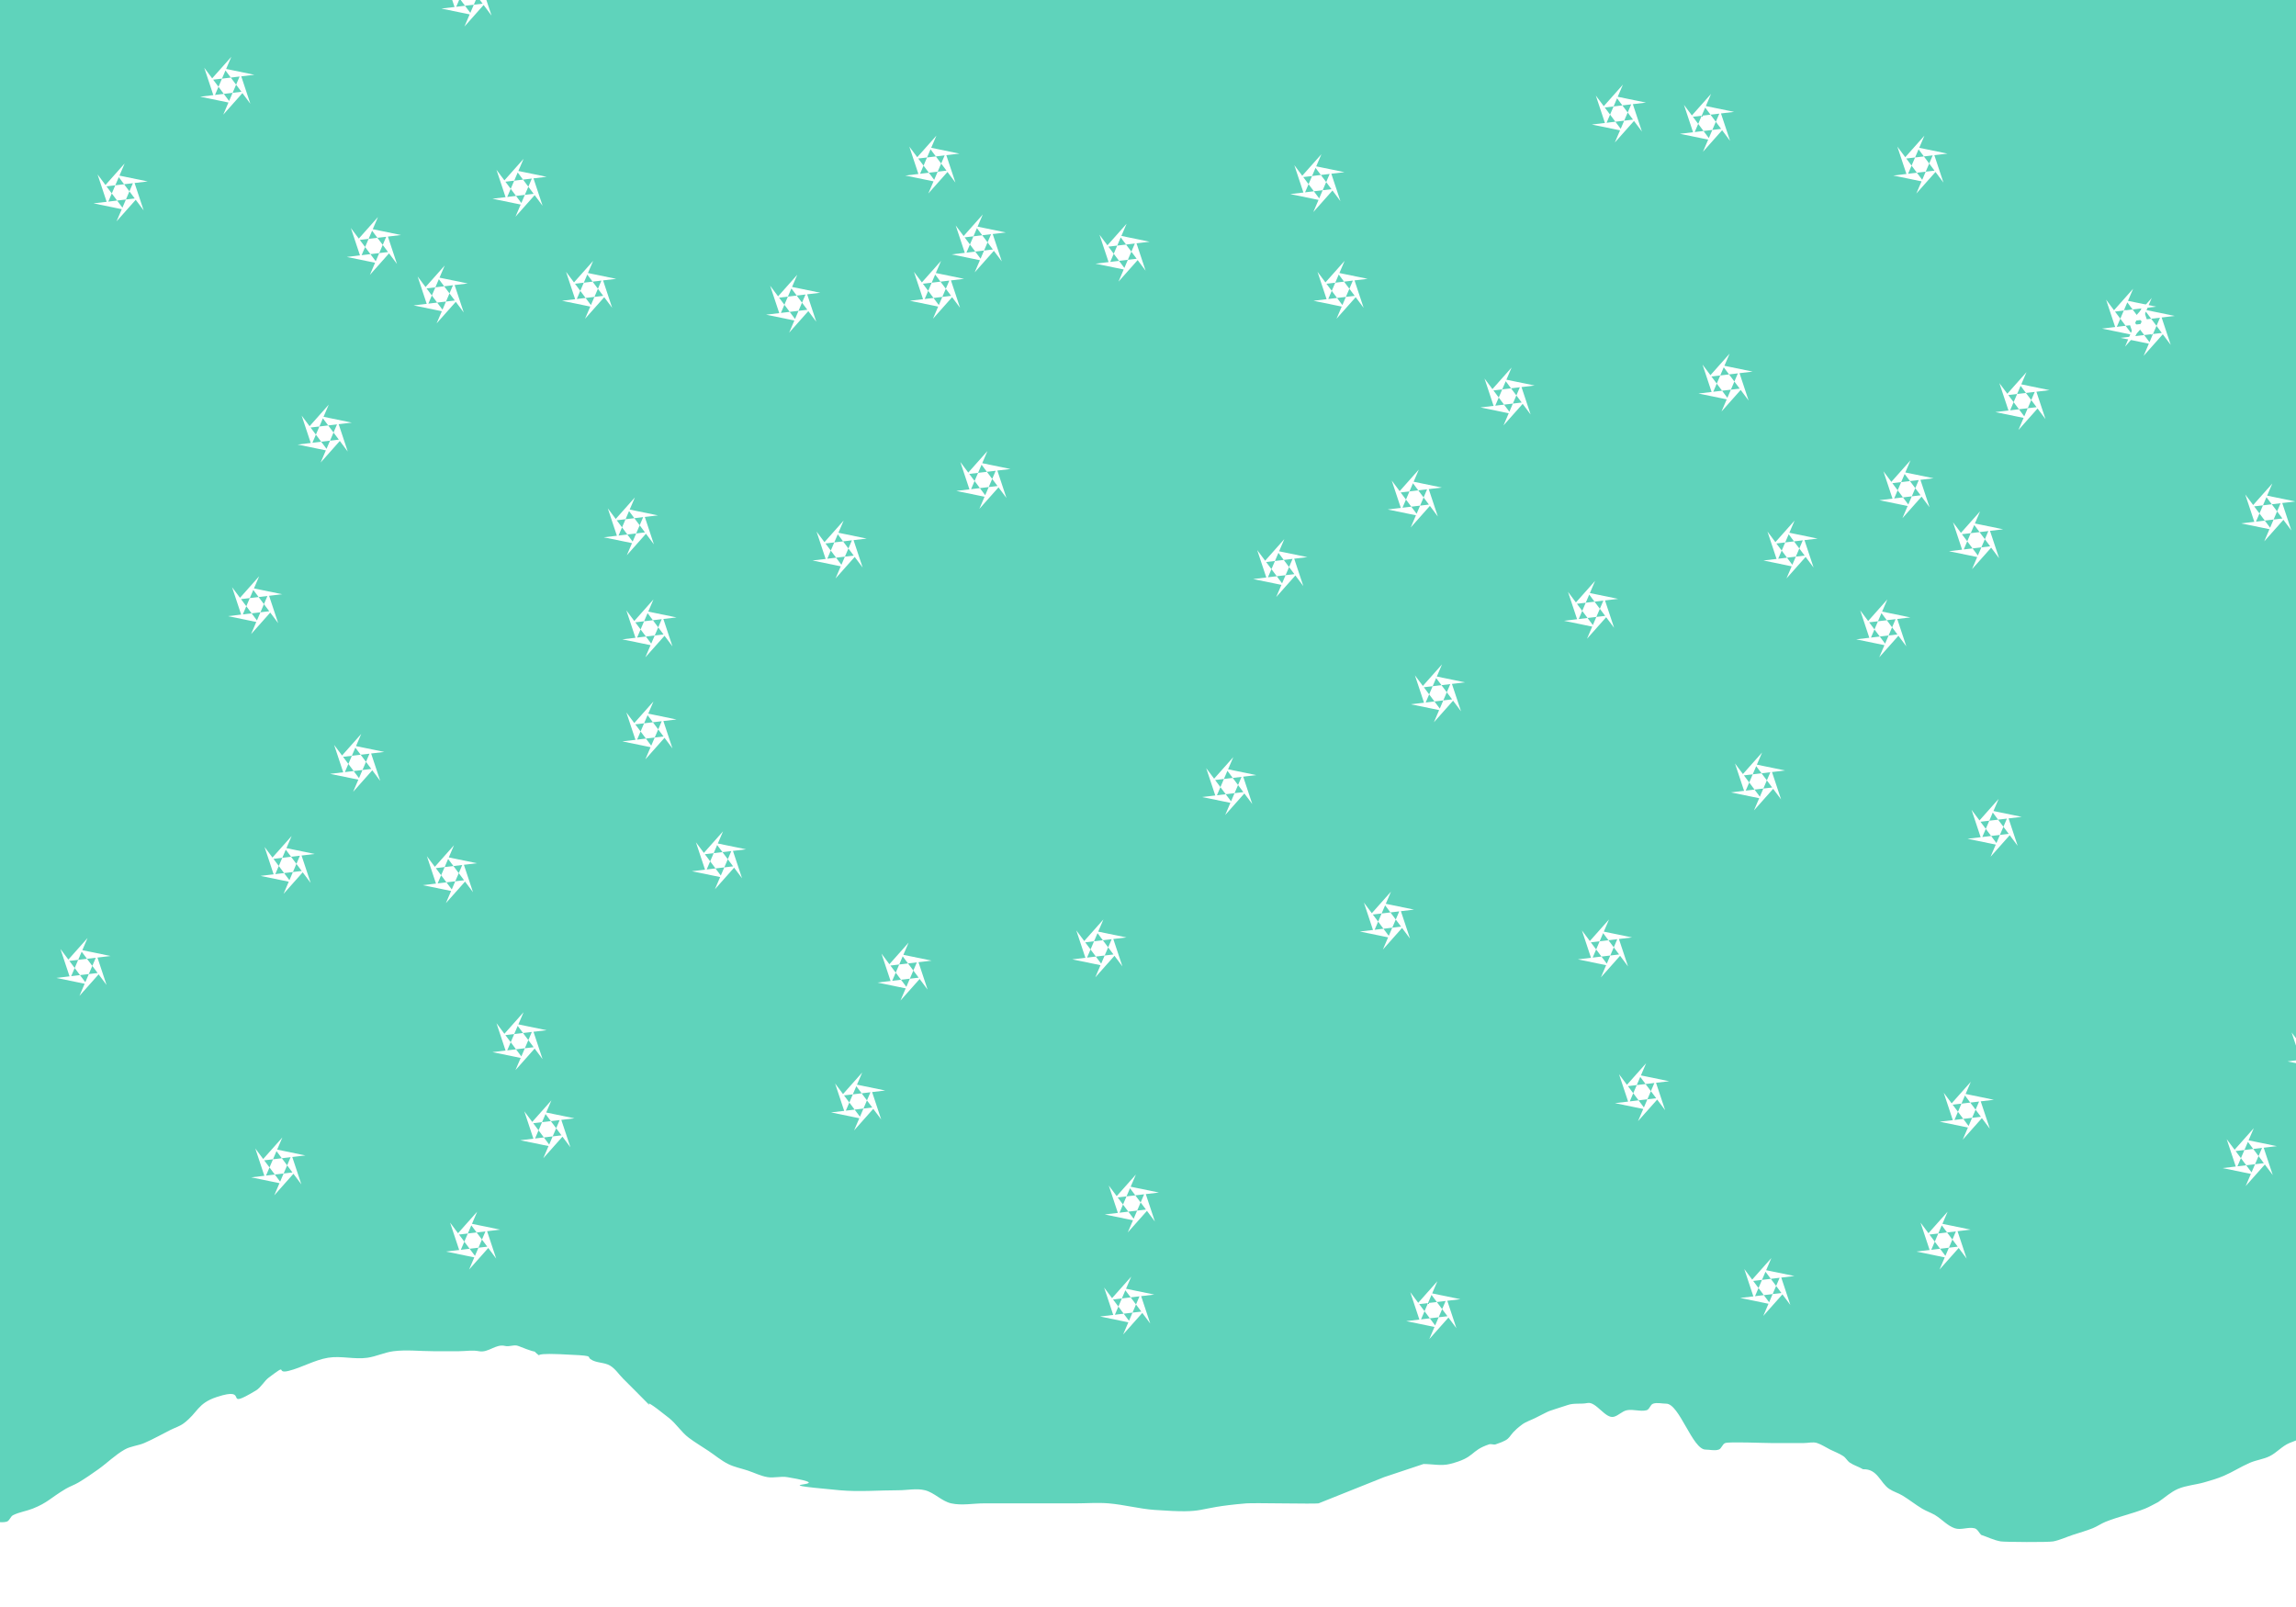 <?xml version="1.0" encoding="UTF-8" standalone="no"?>
<!-- Created with Inkscape (http://www.inkscape.org/) -->

<svg
   xmlns:dc="http://purl.org/dc/elements/1.1/"
   xmlns:cc="http://creativecommons.org/ns#"
   xmlns:rdf="http://www.w3.org/1999/02/22-rdf-syntax-ns#"
   xmlns:svg="http://www.w3.org/2000/svg"
   xmlns="http://www.w3.org/2000/svg"
   xmlns:sodipodi="http://sodipodi.sourceforge.net/DTD/sodipodi-0.dtd"
   xmlns:inkscape="http://www.inkscape.org/namespaces/inkscape"
   width="1000"
   height="700"
   id="svg2"
   version="1.1"
   inkscape:version="0.48.3.1 r9886"
   sodipodi:docname="background.svg"
   inkscape:export-filename="/home/henry/Original/workspace/aaa/src/main/resources/background.png"
   inkscape:export-xdpi="90"
   inkscape:export-ydpi="90">
  <defs
     id="defs4" />
  <sodipodi:namedview
     id="base"
     pagecolor="#ffffff"
     bordercolor="#666666"
     borderopacity="1.0"
     inkscape:pageopacity="0.0"
     inkscape:pageshadow="2"
     inkscape:zoom="3.959798"
     inkscape:cx="279.4972"
     inkscape:cy="127.10604"
     inkscape:document-units="px"
     inkscape:current-layer="layer1"
     showgrid="false"
     inkscape:window-width="1280"
     inkscape:window-height="724"
     inkscape:window-x="1280"
     inkscape:window-y="248"
     inkscape:window-maximized="1" />
  <g
     inkscape:label="Layer 1"
     inkscape:groupmode="layer"
     id="layer1"
     transform="translate(0,-352.362)">
    <rect
       style="fill:#5fd3bb;fill-opacity:1;stroke:none"
       id="rect2993"
       width="1171.429"
       height="760"
       x="-54.286"
       y="343.791" />
    <path
       style="fill:#ffffff;fill-opacity:1;stroke:none"
       d="m -200,588.571 c 1.905,4.762 3.81,9.524 5.714,14.286 0,1.905 -0.602,3.907 0,5.714 0.426,1.278 2.431,1.579 2.857,2.857 0.602,1.807 -0.852,4.011 0,5.714 1.205,2.409 4.098,3.559 5.714,5.714 1.278,1.704 1.676,3.942 2.857,5.714 0.747,1.121 2.255,1.652 2.857,2.857 1.347,2.694 1.51,5.878 2.857,8.571 0.591,1.182 7.36,7.764 8.571,8.571 7.489,4.993 4.993,1.068 14.286,5.714 1.205,0.602 1.652,2.255 2.857,2.857 3.397,1.698 17.254,5.257 20,5.714 1.879,0.313 3.829,-0.269 5.714,0 4.807,0.687 9.444,2.485 14.286,2.857 7.597,0.584 15.238,0 22.857,0 6.667,0 13.333,0 20,0 11.429,0 22.857,0 34.286,0 3.81,0 7.619,0 11.429,0 2.857,0 5.753,0.47 8.571,0 2.971,-0.495 5.601,-2.362 8.571,-2.857 2.818,-0.47 5.8,0.693 8.571,0 1.307,-0.327 1.652,-2.255 2.857,-2.857 2.694,-1.347 5.775,-1.739 8.571,-2.857 6.531,-2.612 7.578,-4.547 14.286,-8.571 1.826,-1.096 3.888,-1.761 5.714,-2.857 2.945,-1.767 5.777,-3.718 8.571,-5.714 3.875,-2.768 7.294,-6.209 11.429,-8.571 2.615,-1.494 5.803,-1.671 8.571,-2.857 3.915,-1.678 7.619,-3.81 11.429,-5.714 C 76.19,621.905 78.296,621.278 80,620 c 6.242,-4.682 5.895,-8.632 14.286,-11.429 15.359,-5.12 1.881,6.3 17.143,-2.857 2.31,-1.386 3.559,-4.098 5.714,-5.714 8.858,-6.644 2.56,-1.354 8.571,-2.857 5.844,-1.461 11.201,-4.724 17.143,-5.714 5.637,-0.939 11.486,0.808 17.143,0 3.887,-0.555 7.532,-2.37 11.429,-2.857 5.67,-0.709 11.429,0 17.143,0 3.81,0 7.619,0 11.429,0 2.857,0 5.77,-0.56 8.571,0 4.176,0.835 7.297,-3.319 11.429,-2.286 1.848,0.462 3.946,-0.707 5.714,0 11.932,4.773 3.749,0.16 9.913,4.783 0.301,0.226 -5.425,-1.76 8.051,-1.198 15.955,0.665 11.76,0.852 13.464,2.129 2.409,1.807 5.989,1.308 8.571,2.857 2.31,1.386 3.81,3.81 5.714,5.714 1.905,1.905 3.81,3.81 5.714,5.714 13.797,13.797 -3.736,-2.988 14.286,11.429 3.155,2.524 5.339,6.147 8.571,8.571 2.747,2.06 5.714,3.81 8.571,5.714 2.857,1.905 5.5,4.179 8.571,5.714 2.694,1.347 5.714,1.905 8.571,2.857 2.857,0.952 5.601,2.362 8.571,2.857 2.818,0.47 5.753,-0.47 8.571,0 26.776,4.463 -16.307,2.154 22.857,5.714 8.536,0.776 17.143,0 25.714,0 3.81,0 7.733,-0.924 11.429,0 4.132,1.033 7.271,4.79 11.429,5.714 4.649,1.033 9.524,0 14.286,0 13.333,0 26.667,0 40,0 4.762,0 9.54,-0.395 14.286,0 6.711,0.559 13.283,2.377 20,2.857 24.523,1.752 15.634,-0.827 40,-2.857 3.223,-0.269 29.656,0.322 31.429,0 0.084,-0.015 28.077,-11.249 28.571,-11.429 5.714,-1.905 11.429,-3.81 17.143,-5.714 3.81,0 7.733,0.924 11.429,0 C 642.857,634.857 640,632 648.571,629.143 c 0.904,-0.301 1.954,0.301 2.857,0 8.299,-2.766 3.987,-2.99 11.429,-8.571 1.704,-1.278 3.81,-1.905 5.714,-2.857 8.408,-4.204 3.694,-2.184 14.286,-5.714 2.857,-0.952 5.618,-0.267 8.571,-0.857 3.736,-0.747 7.733,6.924 11.429,6 2.066,-0.516 3.626,-2.439 5.714,-2.857 2.802,-0.56 5.8,0.693 8.571,0 1.307,-0.327 1.579,-2.431 2.857,-2.857 1.807,-0.602 3.81,0 5.714,0 5.714,0 11.429,20 17.143,20 1.905,0 3.907,0.602 5.714,0 1.278,-0.426 1.579,-2.431 2.857,-2.857 1.89,-0.63 16.128,0 20,0 4.762,0 9.524,0 14.286,0 1.905,0 3.907,-0.602 5.714,0 2.02,0.673 3.81,1.905 5.714,2.857 1.905,0.952 3.942,1.676 5.714,2.857 1.121,0.747 1.736,2.11 2.857,2.857 1.772,1.181 3.888,1.761 5.714,2.857 6.319,-0.279 7.466,5.93 11.429,8.571 1.772,1.181 3.888,1.761 5.714,2.857 2.945,1.767 5.627,3.948 8.571,5.714 1.826,1.096 3.888,1.761 5.714,2.857 2.945,1.767 5.314,4.628 8.571,5.714 2.711,0.903 5.8,-0.693 8.571,0 1.307,0.327 1.905,1.905 2.857,2.857 2.857,0.952 5.601,2.362 8.571,2.857 1.728,0.288 20.693,0.433 22.857,0 2.953,-0.591 5.714,-1.905 8.571,-2.857 2.857,-0.952 5.775,-1.739 8.571,-2.857 1.977,-0.791 3.737,-2.066 5.714,-2.857 5.593,-2.237 11.55,-3.477 17.143,-5.714 1.977,-0.791 3.81,-1.905 5.714,-2.857 2.857,-1.905 5.415,-4.362 8.571,-5.714 3.609,-1.547 7.653,-1.778 11.429,-2.857 2.896,-0.827 5.803,-1.671 8.571,-2.857 3.915,-1.678 7.514,-4.037 11.429,-5.714 2.768,-1.186 5.878,-1.51 8.571,-2.857 3.071,-1.536 5.402,-4.394 8.571,-5.714 8.34,-3.475 17.294,-5.297 25.714,-8.571 8.742,-3.4 16.913,-8.186 25.714,-11.429 9.33,-3.437 19.032,-5.766 28.572,-8.571 6.652,-1.956 13.185,-4.437 20,-5.714 8.476,-1.589 17.295,-0.986 25.714,-2.857 8.82,-1.96 16.894,-6.611 25.714,-8.571 85.272,-18.949 -18.609,7.387 42.857,-2.857 5.941,-0.99 11.386,-3.943 17.143,-5.714 14.372,-4.422 15.408,-5.714 25.714,-5.714 0.679,0 10.788,-0.32 11.429,0 1.205,0.602 1.653,2.255 2.857,2.857 0.852,0.426 2.005,-0.426 2.857,0 1.205,0.602 1.652,2.255 2.857,2.857 0.852,0.426 1.954,-0.301 2.857,0 4.041,1.347 7.388,4.367 11.428,5.714 0.903,0.301 2.005,-0.426 2.857,0 1.205,0.602 1.579,2.431 2.857,2.857 1.807,0.602 3.907,-0.602 5.714,0 2.555,0.852 3.473,4.22 5.714,5.714 1.772,1.181 3.942,1.676 5.714,2.857 1.121,0.747 1.652,2.255 2.857,2.857 0.852,0.426 2.184,-0.673 2.857,0 0.673,0.673 -0.426,2.005 0,2.857 0.602,1.205 1.652,2.255 2.857,2.857 0.852,0.426 2.431,-0.852 2.857,0 1.278,2.556 0,5.714 0,8.571 0,1.905 0,3.81 0,5.714 0,1.905 0.462,3.866 0,5.714 -0.516,2.066 -2.184,3.694 -2.857,5.714 -0.903,2.711 0.693,5.8 0,8.571 -0.516,2.066 -2.341,3.648 -2.857,5.714 -0.693,2.772 0.903,5.861 0,8.571 -0.673,2.02 -2.184,3.694 -2.857,5.714 -0.903,2.711 0.693,5.8 0,8.571 -0.516,2.066 -2.184,3.694 -2.857,5.714 -2.857,8.571 5.714,-5.714 0,8.571 -1.275,3.188 -4.439,5.383 -5.714,8.571 -0.707,1.769 0.462,3.866 0,5.714 -0.516,2.066 -2.184,3.694 -2.857,5.714 -5.418,16.255 -0.211,6.242 -5.714,20 -0.791,1.977 -1.905,3.81 -2.857,5.714 -1.905,2.857 -4.439,5.383 -5.714,8.571 -0.707,1.769 0,3.81 0,5.714 -0.952,2.857 -1.51,5.878 -2.857,8.571 -0.602,1.205 -2.11,1.736 -2.857,2.857 -3.516,5.275 -5.055,11.868 -8.571,17.143 -0.747,1.121 -2.431,1.579 -2.857,2.857 -0.602,1.807 0.462,3.866 0,5.714 -3.449,13.797 -1.358,-0.142 -5.714,8.571 -0.426,0.852 0,1.905 0,2.857 -0.952,1.905 -1.676,3.942 -2.857,5.714 -0.747,1.121 -1.652,2.255 -2.857,2.857 -0.852,0.426 -2.431,-0.852 -2.857,0 -0.852,1.704 0.852,4.011 0,5.714 -0.426,0.852 -2.005,-0.426 -2.857,0 -1.205,0.602 -1.653,2.255 -2.857,2.857 -0.852,0.426 -2.005,-0.426 -2.857,0 -11.891,5.945 3.054,-0.197 -2.857,5.714 -2.682,2.682 -16.806,7.294 -20,8.571 -1.977,0.791 -3.737,2.066 -5.714,2.857 -5.713,2.285 -11.43,3.429 -17.143,5.714 -1.977,0.791 -3.694,2.184 -5.714,2.857 -3.725,1.242 -7.619,1.905 -11.429,2.857 -3.809,0.952 -7.526,2.424 -11.429,2.857 -4.733,0.526 -9.553,-0.526 -14.286,0 -10.792,1.199 -20.665,7.136 -31.429,8.571 -7.552,1.007 -15.257,-0.543 -22.857,0 -5.778,0.413 -11.364,2.444 -17.143,2.857 -7.6,0.543 -15.29,-0.89 -22.857,0 -8.72,1.026 -17.002,4.625 -25.714,5.714 -6.615,0.827 -13.333,0 -20,0 -8.571,0 -17.156,-0.475 -25.714,0 -8.611,0.478 -17.102,2.404 -25.714,2.857 -9.511,0.501 -19.1,-0.997 -28.571,0 -8.732,0.919 -16.994,4.688 -25.714,5.714 -7.567,0.89 -15.28,-0.798 -22.857,0 -10.589,1.115 -20.829,4.705 -31.429,5.714 -9.481,0.903 -19.048,0 -28.571,0 -17.143,0 -34.286,0 -51.429,0 -58.095,0 -116.19,0 -174.286,0 -12.381,0 -24.762,0 -37.143,0 -11.429,0 -22.904,-1.035 -34.286,0 -19.345,1.759 -37.806,9.587 -57.143,11.429 -10.429,0.993 -20.952,0 -31.429,0 -7.619,0 -15.238,0 -22.857,0 -8.571,0 -17.181,-0.813 -25.714,0 -11.534,1.098 -22.757,4.561 -34.286,5.714 -7.581,0.758 -15.238,0 -22.857,0 -10.374,0 -45.928,0 -60,0 -10.476,0 -20.995,-0.948 -31.429,0 -10.604,0.964 -20.839,4.6 -31.429,5.714 -7.577,0.798 -15.249,-0.4 -22.857,0 -10.505,0.553 -20.921,2.357 -31.429,2.857 -9.513,0.453 -19.048,0 -28.571,0 -16.19,0 -32.381,0 -48.571,0 -20.952,0 -41.905,0 -62.857,0 -9.524,0 -19.062,0.528 -28.571,0 -12.883,-0.716 -47.682,-6.995 -57.143,-8.571 -11.429,-1.905 -22.752,-4.616 -34.286,-5.714 -8.533,-0.813 -17.248,1.337 -25.714,0 -9.821,-1.551 -18.738,-7.096 -28.571,-8.571 -9.418,-1.413 -19.106,1.052 -28.571,0 -0.036,-0.004 -45.375,-11.349 -45.714,-11.429 -50.45,-11.871 -4.449,0.389 -42.857,-11.429 -6.627,-2.039 -13.529,-3.225 -20,-5.714 -5.963,-2.293 -11.246,-6.114 -17.143,-8.571 -9.066,-3.778 -22.57,-6.507 -31.429,-11.429 -4.163,-2.313 -7.169,-6.442 -11.429,-8.571 -3.512,-1.756 -7.916,-1.101 -11.429,-2.857 -6.792,-3.396 -11.903,-9.046 -17.143,-14.286 -0.952,-0.952 -1.905,-1.905 -2.857,-2.857 -0.952,-0.952 -2.431,-1.579 -2.857,-2.857 -0.602,-1.807 0.462,-3.866 0,-5.714 -0.516,-2.066 -1.905,-3.81 -2.857,-5.714 0,-2.857 0.56,-5.77 0,-8.571 -0.418,-2.088 -2.341,-3.648 -2.857,-5.714 -0.562,-2.247 0,-14.172 0,-17.143 0,-1.905 0,-3.81 0,-5.714 0,-1.905 -0.602,-3.907 0,-5.714 0.426,-1.278 2.53,-1.55 2.857,-2.857 0.693,-2.772 -0.56,-5.77 0,-8.571 2.3,-11.497 2.085,-1.313 5.714,-8.571 1.116,-2.232 3.218,-11.789 5.714,-14.286 1.506,-1.506 4.208,-1.351 5.714,-2.857 14.85,-14.85 -2.708,-2.976 11.429,-14.286 2.681,-2.145 5.824,-3.654 8.571,-5.714 1.077,-0.808 1.652,-2.255 2.857,-2.857 9.293,-4.646 6.796,-0.721 14.286,-5.714 4.82,-3.213 4.518,-6.844 11.429,-8.571 1.848,-0.462 3.907,0.602 5.714,0 1.278,-0.426 1.579,-2.431 2.857,-2.857 1.807,-0.602 3.866,0.462 5.714,0 2.066,-0.516 3.626,-2.439 5.714,-2.857 2.802,-0.56 5.861,0.904 8.571,0 0.904,-0.301 0,-1.905 0,-2.857 2.857,-0.952 5.618,-2.267 8.571,-2.857 3.685,-0.737 10.762,0.881 14.286,0 23.781,-5.945 -3.449,0.197 14.286,-5.714 0.903,-0.301 1.905,0 2.857,0 1.905,0 3.81,0 5.714,0 1.905,0 3.866,0.462 5.714,0 13.797,-3.449 -0.142,-1.358 8.571,-5.714 1.704,-0.852 4.367,1.347 5.714,0 0.673,-0.673 -0.673,-2.184 0,-2.857 0.673,-0.673 2.005,0.426 2.857,0 1.205,-0.602 1.652,-2.255 2.857,-2.857 0.852,-0.426 2.184,0.673 2.857,0 0.673,-0.673 -0.426,-2.005 0,-2.857 5.945,-11.891 -0.197,3.054 5.714,-2.857 0.673,-0.673 -0.673,-2.184 0,-2.857 0.673,-0.673 2.184,0.673 2.857,0 0.673,-0.673 -0.673,-2.184 0,-2.857 0.673,-0.673 2.184,0.673 2.857,0 5.912,-5.912 -9.034,0.231 2.857,-5.714 0.852,-0.426 2.184,0.673 2.857,0 1.347,-1.347 -0.852,-4.011 0,-5.714 1.859,-3.717 3.856,-1.997 5.714,-5.714 0.426,-0.852 0,-1.905 0,-2.857 4.762,-3.81 9.524,-7.619 14.286,-11.429 z"
       id="path3763"
       inkscape:connector-curvature="0"
       transform="translate(0,352.362)"
       sodipodi:nodetypes="ccssssssssssssssssssssssssssssssssssssssssssssssssssssssssssssssssccssssssssssssssssssssscsssssscsssssscssssssssssssssssccccscsssccccccssccccccccssccccscccscccccccccccssscssssssssssssssssssssssssssssssssssssssssccsssssssssscsssssssssssssssssssscsssssssscsscssscsssssscc"
       inkscape:export-xdpi="70"
       inkscape:export-ydpi="70" />
    <path
       sodipodi:type="star"
       style="fill:#ffffff;fill-opacity:1;stroke:none"
       id="path3813"
       sodipodi:sides="6"
       sodipodi:cx="162.85715"
       sodipodi:cy="107.14286"
       sodipodi:r1="7.634843"
       sodipodi:r2="12.731"
       sodipodi:arg1="1.3825748"
       sodipodi:arg2="-2.4789293"
       inkscape:flatsided="false"
       inkscape:rounded="0"
       inkscape:randomized="0"
       d="m 164.286,114.643 -11.465,-15.332 4.256,12.82 7.546,-17.595 -8.974,10.095 19.011,-2.263 -13.23,-2.724 11.465,15.332 -4.256,-12.82 -7.546,17.595 8.974,-10.095 -19.011,2.263 z"
       transform="translate(0,352.362)"
       inkscape:transform-center-x="1.2389819"
       inkscape:transform-center-y="-2.4722266" />
    <path
       transform="translate(202.818,484.59)"
       sodipodi:type="star"
       style="fill:#ffffff;fill-opacity:1;stroke:none"
       id="path3813-8"
       sodipodi:sides="6"
       sodipodi:cx="162.85715"
       sodipodi:cy="107.14286"
       sodipodi:r1="7.6348429"
       sodipodi:r2="12.731"
       sodipodi:arg1="1.3825748"
       sodipodi:arg2="-2.4789293"
       inkscape:flatsided="false"
       inkscape:rounded="0"
       inkscape:randomized="0"
       d="m 164.286,114.643 -11.465,-15.332 4.256,12.82 7.546,-17.595 -8.974,10.095 19.011,-2.263 -13.23,-2.724 11.465,15.332 -4.256,-12.82 -7.546,17.595 8.974,-10.095 -19.011,2.263 z"
       inkscape:transform-center-x="1.2389819"
       inkscape:transform-center-y="-2.4722266" />
    <path
       transform="translate(530.107,510.854)"
       sodipodi:type="star"
       style="fill:#ffffff;fill-opacity:1;stroke:none"
       id="path3813-2"
       sodipodi:sides="6"
       sodipodi:cx="162.85715"
       sodipodi:cy="107.14286"
       sodipodi:r1="7.6348429"
       sodipodi:r2="12.731"
       sodipodi:arg1="1.3825748"
       sodipodi:arg2="-2.4789293"
       inkscape:flatsided="false"
       inkscape:rounded="0"
       inkscape:randomized="0"
       d="m 164.286,114.643 -11.465,-15.332 4.256,12.82 7.546,-17.595 -8.974,10.095 19.011,-2.263 -13.23,-2.724 11.465,15.332 -4.256,-12.82 -7.546,17.595 8.974,-10.095 -19.011,2.263 z"
       inkscape:transform-center-x="1.2389819"
       inkscape:transform-center-y="-2.4722266" />
    <path
       transform="translate(315.955,658.336)"
       sodipodi:type="star"
       style="fill:#ffffff;fill-opacity:1;stroke:none"
       id="path3813-1"
       sodipodi:sides="6"
       sodipodi:cx="162.85715"
       sodipodi:cy="107.14286"
       sodipodi:r1="7.6348429"
       sodipodi:r2="12.731"
       sodipodi:arg1="1.3825748"
       sodipodi:arg2="-2.4789293"
       inkscape:flatsided="false"
       inkscape:rounded="0"
       inkscape:randomized="0"
       d="m 164.286,114.643 -11.465,-15.332 4.256,12.82 7.546,-17.595 -8.974,10.095 19.011,-2.263 -13.23,-2.724 11.465,15.332 -4.256,-12.82 -7.546,17.595 8.974,-10.095 -19.011,2.263 z"
       inkscape:transform-center-x="1.2389819"
       inkscape:transform-center-y="-2.4722266" />
    <path
       transform="translate(150.29,619.95)"
       sodipodi:type="star"
       style="fill:#ffffff;fill-opacity:1;stroke:none"
       id="path3813-6"
       sodipodi:sides="6"
       sodipodi:cx="162.85715"
       sodipodi:cy="107.14286"
       sodipodi:r1="7.6348429"
       sodipodi:r2="12.731"
       sodipodi:arg1="1.3825748"
       sodipodi:arg2="-2.4789293"
       inkscape:flatsided="false"
       inkscape:rounded="0"
       inkscape:randomized="0"
       d="m 164.286,114.643 -11.465,-15.332 4.256,12.82 7.546,-17.595 -8.974,10.095 19.011,-2.263 -13.23,-2.724 11.465,15.332 -4.256,-12.82 -7.546,17.595 8.974,-10.095 -19.011,2.263 z"
       inkscape:transform-center-x="1.2389819"
       inkscape:transform-center-y="-2.4722266" />
    <path
       transform="translate(33.112,626.011)"
       sodipodi:type="star"
       style="fill:#ffffff;fill-opacity:1;stroke:none"
       id="path3813-4"
       sodipodi:sides="6"
       sodipodi:cx="162.85715"
       sodipodi:cy="107.14286"
       sodipodi:r1="7.6348429"
       sodipodi:r2="12.731"
       sodipodi:arg1="1.3825748"
       sodipodi:arg2="-2.4789293"
       inkscape:flatsided="false"
       inkscape:rounded="0"
       inkscape:randomized="0"
       d="m 164.286,114.643 -11.465,-15.332 4.256,12.82 7.546,-17.595 -8.974,10.095 19.011,-2.263 -13.23,-2.724 11.465,15.332 -4.256,-12.82 -7.546,17.595 8.974,-10.095 -19.011,2.263 z"
       inkscape:transform-center-x="1.2389819"
       inkscape:transform-center-y="-2.4722266" />
    <path
       transform="translate(63.417,698.742)"
       sodipodi:type="star"
       style="fill:#ffffff;fill-opacity:1;stroke:none"
       id="path3813-0"
       sodipodi:sides="6"
       sodipodi:cx="162.85715"
       sodipodi:cy="107.14286"
       sodipodi:r1="7.6348429"
       sodipodi:r2="12.731"
       sodipodi:arg1="1.3825748"
       sodipodi:arg2="-2.4789293"
       inkscape:flatsided="false"
       inkscape:rounded="0"
       inkscape:randomized="0"
       d="m 164.286,114.643 -11.465,-15.332 4.256,12.82 7.546,-17.595 -8.974,10.095 19.011,-2.263 -13.23,-2.724 11.465,15.332 -4.256,-12.82 -7.546,17.595 8.974,-10.095 -19.011,2.263 z"
       inkscape:transform-center-x="1.2389819"
       inkscape:transform-center-y="-2.4722266" />
    <path
       transform="translate(330.097,769.453)"
       sodipodi:type="star"
       style="fill:#ffffff;fill-opacity:1;stroke:none"
       id="path3813-16"
       sodipodi:sides="6"
       sodipodi:cx="162.85715"
       sodipodi:cy="107.14286"
       sodipodi:r1="7.6348429"
       sodipodi:r2="12.731"
       sodipodi:arg1="1.3825748"
       sodipodi:arg2="-2.4789293"
       inkscape:flatsided="false"
       inkscape:rounded="0"
       inkscape:randomized="0"
       d="m 164.286,114.643 -11.465,-15.332 4.256,12.82 7.546,-17.595 -8.974,10.095 19.011,-2.263 -13.23,-2.724 11.465,15.332 -4.256,-12.82 -7.546,17.595 8.974,-10.095 -19.011,2.263 z"
       inkscape:transform-center-x="1.2389819"
       inkscape:transform-center-y="-2.4722266" />
    <path
       transform="translate(683.651,785.615)"
       sodipodi:type="star"
       style="fill:#ffffff;fill-opacity:1;stroke:none"
       id="path3813-7"
       sodipodi:sides="6"
       sodipodi:cx="162.85715"
       sodipodi:cy="107.14286"
       sodipodi:r1="7.6348429"
       sodipodi:r2="12.731"
       sodipodi:arg1="1.3825748"
       sodipodi:arg2="-2.4789293"
       inkscape:flatsided="false"
       inkscape:rounded="0"
       inkscape:randomized="0"
       d="m 164.286,114.643 -11.465,-15.332 4.256,12.82 7.546,-17.595 -8.974,10.095 19.011,-2.263 -13.23,-2.724 11.465,15.332 -4.256,-12.82 -7.546,17.595 8.974,-10.095 -19.011,2.263 z"
       inkscape:transform-center-x="1.2389819"
       inkscape:transform-center-y="-2.4722266" />
    <path
       transform="translate(816.991,749.25)"
       sodipodi:type="star"
       style="fill:#ffffff;fill-opacity:1;stroke:none"
       id="path3813-83"
       sodipodi:sides="6"
       sodipodi:cx="162.85715"
       sodipodi:cy="107.14286"
       sodipodi:r1="7.6348429"
       sodipodi:r2="12.731"
       sodipodi:arg1="1.3825748"
       sodipodi:arg2="-2.4789293"
       inkscape:flatsided="false"
       inkscape:rounded="0"
       inkscape:randomized="0"
       d="m 164.286,114.643 -11.465,-15.332 4.256,12.82 7.546,-17.595 -8.974,10.095 19.011,-2.263 -13.23,-2.724 11.465,15.332 -4.256,-12.82 -7.546,17.595 8.974,-10.095 -19.011,2.263 z"
       inkscape:transform-center-x="1.2389819"
       inkscape:transform-center-y="-2.4722266" />
    <path
       transform="translate(851.336,609.849)"
       sodipodi:type="star"
       style="fill:#ffffff;fill-opacity:1;stroke:none"
       id="path3813-25"
       sodipodi:sides="6"
       sodipodi:cx="162.85715"
       sodipodi:cy="107.14286"
       sodipodi:r1="7.6348429"
       sodipodi:r2="12.731"
       sodipodi:arg1="1.3825748"
       sodipodi:arg2="-2.4789293"
       inkscape:flatsided="false"
       inkscape:rounded="0"
       inkscape:randomized="0"
       d="m 164.286,114.643 -11.465,-15.332 4.256,12.82 7.546,-17.595 -8.974,10.095 19.011,-2.263 -13.23,-2.724 11.465,15.332 -4.256,-12.82 -7.546,17.595 8.974,-10.095 -19.011,2.263 z"
       inkscape:transform-center-x="1.2389819"
       inkscape:transform-center-y="-2.4722266" />
    <path
       transform="translate(825.072,468.427)"
       sodipodi:type="star"
       style="fill:#ffffff;fill-opacity:1;stroke:none"
       id="path3813-49"
       sodipodi:sides="6"
       sodipodi:cx="162.85715"
       sodipodi:cy="107.14286"
       sodipodi:r1="7.6348429"
       sodipodi:r2="12.731"
       sodipodi:arg1="1.3825748"
       sodipodi:arg2="-2.4789293"
       inkscape:flatsided="false"
       inkscape:rounded="0"
       inkscape:randomized="0"
       d="m 164.286,114.643 -11.465,-15.332 4.256,12.82 7.546,-17.595 -8.974,10.095 19.011,-2.263 -13.23,-2.724 11.465,15.332 -4.256,-12.82 -7.546,17.595 8.974,-10.095 -19.011,2.263 z"
       inkscape:transform-center-x="1.2389819"
       inkscape:transform-center-y="-2.4722266" />
    <path
       transform="translate(717.996,419.94)"
       sodipodi:type="star"
       style="fill:#ffffff;fill-opacity:1;stroke:none"
       id="path3813-12"
       sodipodi:sides="6"
       sodipodi:cx="162.85715"
       sodipodi:cy="107.14286"
       sodipodi:r1="7.6348429"
       sodipodi:r2="12.731"
       sodipodi:arg1="1.3825748"
       sodipodi:arg2="-2.4789293"
       inkscape:flatsided="false"
       inkscape:rounded="0"
       inkscape:randomized="0"
       d="m 164.286,114.643 -11.465,-15.332 4.256,12.82 7.546,-17.595 -8.974,10.095 19.011,-2.263 -13.23,-2.724 11.465,15.332 -4.256,-12.82 -7.546,17.595 8.974,-10.095 -19.011,2.263 z"
       inkscape:transform-center-x="1.2389819"
       inkscape:transform-center-y="-2.4722266" />
    <path
       transform="translate(705.874,605.808)"
       sodipodi:type="star"
       style="fill:#ffffff;fill-opacity:1;stroke:none"
       id="path3813-11"
       sodipodi:sides="6"
       sodipodi:cx="162.85715"
       sodipodi:cy="107.14286"
       sodipodi:r1="7.6348429"
       sodipodi:r2="12.731"
       sodipodi:arg1="1.3825748"
       sodipodi:arg2="-2.4789293"
       inkscape:flatsided="false"
       inkscape:rounded="0"
       inkscape:randomized="0"
       d="m 164.286,114.643 -11.465,-15.332 4.256,12.82 7.546,-17.595 -8.974,10.095 19.011,-2.263 -13.23,-2.724 11.465,15.332 -4.256,-12.82 -7.546,17.595 8.974,-10.095 -19.011,2.263 z"
       inkscape:transform-center-x="1.2389819"
       inkscape:transform-center-y="-2.4722266" />
    <path
       transform="translate(552.331,720.965)"
       sodipodi:type="star"
       style="fill:#ffffff;fill-opacity:1;stroke:none"
       id="path3813-9"
       sodipodi:sides="6"
       sodipodi:cx="162.85715"
       sodipodi:cy="107.14286"
       sodipodi:r1="7.6348429"
       sodipodi:r2="12.731"
       sodipodi:arg1="1.3825748"
       sodipodi:arg2="-2.4789293"
       inkscape:flatsided="false"
       inkscape:rounded="0"
       inkscape:randomized="0"
       d="m 164.286,114.643 -11.465,-15.332 4.256,12.82 7.546,-17.595 -8.974,10.095 19.011,-2.263 -13.23,-2.724 11.465,15.332 -4.256,-12.82 -7.546,17.595 8.974,-10.095 -19.011,2.263 z"
       inkscape:transform-center-x="1.2389819"
       inkscape:transform-center-y="-2.4722266" />
    <path
       transform="translate(372.524,587.625)"
       sodipodi:type="star"
       style="fill:#ffffff;fill-opacity:1;stroke:none"
       id="path3813-10"
       sodipodi:sides="6"
       sodipodi:cx="162.85715"
       sodipodi:cy="107.14286"
       sodipodi:r1="7.6348429"
       sodipodi:r2="12.731"
       sodipodi:arg1="1.3825748"
       sodipodi:arg2="-2.4789293"
       inkscape:flatsided="false"
       inkscape:rounded="0"
       inkscape:randomized="0"
       d="m 164.286,114.643 -11.465,-15.332 4.256,12.82 7.546,-17.595 -8.974,10.095 19.011,-2.263 -13.23,-2.724 11.465,15.332 -4.256,-12.82 -7.546,17.595 8.974,-10.095 -19.011,2.263 z"
       inkscape:transform-center-x="1.2389819"
       inkscape:transform-center-y="-2.4722266" />
    <path
       transform="translate(326.057,355.29)"
       sodipodi:type="star"
       style="fill:#ffffff;fill-opacity:1;stroke:none"
       id="path3813-01"
       sodipodi:sides="6"
       sodipodi:cx="162.85715"
       sodipodi:cy="107.14286"
       sodipodi:r1="7.6348429"
       sodipodi:r2="12.731"
       sodipodi:arg1="1.3825748"
       sodipodi:arg2="-2.4789293"
       inkscape:flatsided="false"
       inkscape:rounded="0"
       inkscape:randomized="0"
       d="m 164.286,114.643 -11.465,-15.332 4.256,12.82 7.546,-17.595 -8.974,10.095 19.011,-2.263 -13.23,-2.724 11.465,15.332 -4.256,-12.82 -7.546,17.595 8.974,-10.095 -19.011,2.263 z"
       inkscape:transform-center-x="1.2389819"
       inkscape:transform-center-y="-2.4722266" />
    <path
       transform="translate(580.615,298.722)"
       sodipodi:type="star"
       style="fill:#ffffff;fill-opacity:1;stroke:none"
       id="path3813-14"
       sodipodi:sides="6"
       sodipodi:cx="162.85715"
       sodipodi:cy="107.14286"
       sodipodi:r1="7.6348429"
       sodipodi:r2="12.731"
       sodipodi:arg1="1.3825748"
       sodipodi:arg2="-2.4789293"
       inkscape:flatsided="false"
       inkscape:rounded="0"
       inkscape:randomized="0"
       d="m 164.286,114.643 -11.465,-15.332 4.256,12.82 7.546,-17.595 -8.974,10.095 19.011,-2.263 -13.23,-2.724 11.465,15.332 -4.256,-12.82 -7.546,17.595 8.974,-10.095 -19.011,2.263 z"
       inkscape:transform-center-x="1.2389819"
       inkscape:transform-center-y="-2.4722266" />
    <path
       transform="translate(542.229,294.681)"
       sodipodi:type="star"
       style="fill:#ffffff;fill-opacity:1;stroke:none"
       id="path3813-40"
       sodipodi:sides="6"
       sodipodi:cx="162.85715"
       sodipodi:cy="107.14286"
       sodipodi:r1="7.6348429"
       sodipodi:r2="12.731"
       sodipodi:arg1="1.3825748"
       sodipodi:arg2="-2.4789293"
       inkscape:flatsided="false"
       inkscape:rounded="0"
       inkscape:randomized="0"
       d="m 164.286,114.643 -11.465,-15.332 4.256,12.82 7.546,-17.595 -8.974,10.095 19.011,-2.263 -13.23,-2.724 11.465,15.332 -4.256,-12.82 -7.546,17.595 8.974,-10.095 -19.011,2.263 z"
       inkscape:transform-center-x="1.2389819"
       inkscape:transform-center-y="-2.4722266" />
    <path
       transform="translate(93.722,371.453)"
       sodipodi:type="star"
       style="fill:#ffffff;fill-opacity:1;stroke:none"
       id="path3813-3"
       sodipodi:sides="6"
       sodipodi:cx="162.85715"
       sodipodi:cy="107.14286"
       sodipodi:r1="7.6348429"
       sodipodi:r2="12.731"
       sodipodi:arg1="1.3825748"
       sodipodi:arg2="-2.4789293"
       inkscape:flatsided="false"
       inkscape:rounded="0"
       inkscape:randomized="0"
       d="m 164.286,114.643 -11.465,-15.332 4.256,12.82 7.546,-17.595 -8.974,10.095 19.011,-2.263 -13.23,-2.724 11.465,15.332 -4.256,-12.82 -7.546,17.595 8.974,-10.095 -19.011,2.263 z"
       inkscape:transform-center-x="1.2389819"
       inkscape:transform-center-y="-2.4722266" />
    <path
       transform="translate(-21.436,434.082)"
       sodipodi:type="star"
       style="fill:#ffffff;fill-opacity:1;stroke:none"
       id="path3813-98"
       sodipodi:sides="6"
       sodipodi:cx="162.85715"
       sodipodi:cy="107.14286"
       sodipodi:r1="7.6348429"
       sodipodi:r2="12.731"
       sodipodi:arg1="1.3825748"
       sodipodi:arg2="-2.4789293"
       inkscape:flatsided="false"
       inkscape:rounded="0"
       inkscape:randomized="0"
       d="m 164.286,114.643 -11.465,-15.332 4.256,12.82 7.546,-17.595 -8.974,10.095 19.011,-2.263 -13.23,-2.724 11.465,15.332 -4.256,-12.82 -7.546,17.595 8.974,-10.095 -19.011,2.263 z"
       inkscape:transform-center-x="1.2389819"
       inkscape:transform-center-y="-2.4722266" />
    <path
       transform="translate(-51.74,508.833)"
       sodipodi:type="star"
       style="fill:#ffffff;fill-opacity:1;stroke:none"
       id="path3813-13"
       sodipodi:sides="6"
       sodipodi:cx="162.85715"
       sodipodi:cy="107.14286"
       sodipodi:r1="7.6348429"
       sodipodi:r2="12.731"
       sodipodi:arg1="1.3825748"
       sodipodi:arg2="-2.4789293"
       inkscape:flatsided="false"
       inkscape:rounded="0"
       inkscape:randomized="0"
       d="m 164.286,114.643 -11.465,-15.332 4.256,12.82 7.546,-17.595 -8.974,10.095 19.011,-2.263 -13.23,-2.724 11.465,15.332 -4.256,-12.82 -7.546,17.595 8.974,-10.095 -19.011,2.263 z"
       inkscape:transform-center-x="1.2389819"
       inkscape:transform-center-y="-2.4722266" />
    <path
       transform="translate(-37.598,621.971)"
       sodipodi:type="star"
       style="fill:#ffffff;fill-opacity:1;stroke:none"
       id="path3813-72"
       sodipodi:sides="6"
       sodipodi:cx="162.85715"
       sodipodi:cy="107.14286"
       sodipodi:r1="7.6348429"
       sodipodi:r2="12.731"
       sodipodi:arg1="1.3825748"
       sodipodi:arg2="-2.4789293"
       inkscape:flatsided="false"
       inkscape:rounded="0"
       inkscape:randomized="0"
       d="m 164.286,114.643 -11.465,-15.332 4.256,12.82 7.546,-17.595 -8.974,10.095 19.011,-2.263 -13.23,-2.724 11.465,15.332 -4.256,-12.82 -7.546,17.595 8.974,-10.095 -19.011,2.263 z"
       inkscape:transform-center-x="1.2389819"
       inkscape:transform-center-y="-2.4722266" />
    <path
       transform="translate(-126.492,666.417)"
       sodipodi:type="star"
       style="fill:#ffffff;fill-opacity:1;stroke:none"
       id="path3813-06"
       sodipodi:sides="6"
       sodipodi:cx="162.85715"
       sodipodi:cy="107.14286"
       sodipodi:r1="7.6348429"
       sodipodi:r2="12.731"
       sodipodi:arg1="1.3825748"
       sodipodi:arg2="-2.4789293"
       inkscape:flatsided="false"
       inkscape:rounded="0"
       inkscape:randomized="0"
       d="m 164.286,114.643 -11.465,-15.332 4.256,12.82 7.546,-17.595 -8.974,10.095 19.011,-2.263 -13.23,-2.724 11.465,15.332 -4.256,-12.82 -7.546,17.595 8.974,-10.095 -19.011,2.263 z"
       inkscape:transform-center-x="1.2389819"
       inkscape:transform-center-y="-2.4722266" />
    <path
       transform="translate(-110.329,329.026)"
       sodipodi:type="star"
       style="fill:#ffffff;fill-opacity:1;stroke:none"
       id="path3813-18"
       sodipodi:sides="6"
       sodipodi:cx="162.85715"
       sodipodi:cy="107.14286"
       sodipodi:r1="7.6348429"
       sodipodi:r2="12.731"
       sodipodi:arg1="1.3825748"
       sodipodi:arg2="-2.4789293"
       inkscape:flatsided="false"
       inkscape:rounded="0"
       inkscape:randomized="0"
       d="m 164.286,114.643 -11.465,-15.332 4.256,12.82 7.546,-17.595 -8.974,10.095 19.011,-2.263 -13.23,-2.724 11.465,15.332 -4.256,-12.82 -7.546,17.595 8.974,-10.095 -19.011,2.263 z"
       inkscape:transform-center-x="1.2389819"
       inkscape:transform-center-y="-2.4722266" />
    <path
       transform="translate(-63.862,282.559)"
       sodipodi:type="star"
       style="fill:#ffffff;fill-opacity:1;stroke:none"
       id="path3813-03"
       sodipodi:sides="6"
       sodipodi:cx="162.85715"
       sodipodi:cy="107.14286"
       sodipodi:r1="7.6348429"
       sodipodi:r2="12.731"
       sodipodi:arg1="1.3825748"
       sodipodi:arg2="-2.4789293"
       inkscape:flatsided="false"
       inkscape:rounded="0"
       inkscape:randomized="0"
       d="m 164.286,114.643 -11.465,-15.332 4.256,12.82 7.546,-17.595 -8.974,10.095 19.011,-2.263 -13.23,-2.724 11.465,15.332 -4.256,-12.82 -7.546,17.595 8.974,-10.095 -19.011,2.263 z"
       inkscape:transform-center-x="1.2389819"
       inkscape:transform-center-y="-2.4722266" />
    <path
       transform="translate(29.072,373.473)"
       sodipodi:type="star"
       style="fill:#ffffff;fill-opacity:1;stroke:none"
       id="path3813-32"
       sodipodi:sides="6"
       sodipodi:cx="162.85715"
       sodipodi:cy="107.14286"
       sodipodi:r1="7.6348429"
       sodipodi:r2="12.731"
       sodipodi:arg1="1.3825748"
       sodipodi:arg2="-2.4789293"
       inkscape:flatsided="false"
       inkscape:rounded="0"
       inkscape:randomized="0"
       d="m 164.286,114.643 -11.465,-15.332 4.256,12.82 7.546,-17.595 -8.974,10.095 19.011,-2.263 -13.23,-2.724 11.465,15.332 -4.256,-12.82 -7.546,17.595 8.974,-10.095 -19.011,2.263 z"
       inkscape:transform-center-x="1.2389819"
       inkscape:transform-center-y="-2.4722266" />
    <path
       transform="translate(-181.04,506.813)"
       sodipodi:type="star"
       style="fill:#ffffff;fill-opacity:1;stroke:none"
       id="path3813-63"
       sodipodi:sides="6"
       sodipodi:cx="162.85715"
       sodipodi:cy="107.14286"
       sodipodi:r1="7.6348429"
       sodipodi:r2="12.731"
       sodipodi:arg1="1.3825748"
       sodipodi:arg2="-2.4789293"
       inkscape:flatsided="false"
       inkscape:rounded="0"
       inkscape:randomized="0"
       d="m 164.286,114.643 -11.465,-15.332 4.256,12.82 7.546,-17.595 -8.974,10.095 19.011,-2.263 -13.23,-2.724 11.465,15.332 -4.256,-12.82 -7.546,17.595 8.974,-10.095 -19.011,2.263 z"
       inkscape:transform-center-x="1.2389819"
       inkscape:transform-center-y="-2.4722266" />
    <path
       transform="translate(-7.294,577.524)"
       sodipodi:type="star"
       style="fill:#ffffff;fill-opacity:1;stroke:none"
       id="path3813-060"
       sodipodi:sides="6"
       sodipodi:cx="162.85715"
       sodipodi:cy="107.14286"
       sodipodi:r1="7.6348429"
       sodipodi:r2="12.731"
       sodipodi:arg1="1.3825748"
       sodipodi:arg2="-2.4789293"
       inkscape:flatsided="false"
       inkscape:rounded="0"
       inkscape:randomized="0"
       d="m 164.286,114.643 -11.465,-15.332 4.256,12.82 7.546,-17.595 -8.974,10.095 19.011,-2.263 -13.23,-2.724 11.465,15.332 -4.256,-12.82 -7.546,17.595 8.974,-10.095 -19.011,2.263 z"
       inkscape:transform-center-x="1.2389819"
       inkscape:transform-center-y="-2.4722266" />
    <path
       transform="translate(394.747,492.671)"
       sodipodi:type="star"
       style="fill:#ffffff;fill-opacity:1;stroke:none"
       id="path3813-5"
       sodipodi:sides="6"
       sodipodi:cx="162.85715"
       sodipodi:cy="107.14286"
       sodipodi:r1="7.6348429"
       sodipodi:r2="12.731"
       sodipodi:arg1="1.3825748"
       sodipodi:arg2="-2.4789293"
       inkscape:flatsided="false"
       inkscape:rounded="0"
       inkscape:randomized="0"
       d="m 164.286,114.643 -11.465,-15.332 4.256,12.82 7.546,-17.595 -8.974,10.095 19.011,-2.263 -13.23,-2.724 11.465,15.332 -4.256,-12.82 -7.546,17.595 8.974,-10.095 -19.011,2.263 z"
       inkscape:transform-center-x="1.2389819"
       inkscape:transform-center-y="-2.4722266" />
    <path
       transform="translate(453.336,462.366)"
       sodipodi:type="star"
       style="fill:#ffffff;fill-opacity:1;stroke:none"
       id="path3813-26"
       sodipodi:sides="6"
       sodipodi:cx="162.85715"
       sodipodi:cy="107.14286"
       sodipodi:r1="7.6348429"
       sodipodi:r2="12.731"
       sodipodi:arg1="1.3825748"
       sodipodi:arg2="-2.4789293"
       inkscape:flatsided="false"
       inkscape:rounded="0"
       inkscape:randomized="0"
       d="m 164.286,114.643 -11.465,-15.332 4.256,12.82 7.546,-17.595 -8.974,10.095 19.011,-2.263 -13.23,-2.724 11.465,15.332 -4.256,-12.82 -7.546,17.595 8.974,-10.095 -19.011,2.263 z"
       inkscape:transform-center-x="1.2389819"
       inkscape:transform-center-y="-2.4722266" />
    <path
       transform="translate(111.904,474.488)"
       sodipodi:type="star"
       style="fill:#ffffff;fill-opacity:1;stroke:none"
       id="path3813-39"
       sodipodi:sides="6"
       sodipodi:cx="162.85715"
       sodipodi:cy="107.14286"
       sodipodi:r1="7.6348429"
       sodipodi:r2="12.731"
       sodipodi:arg1="1.3825748"
       sodipodi:arg2="-2.4789293"
       inkscape:flatsided="false"
       inkscape:rounded="0"
       inkscape:randomized="0"
       d="m 164.286,114.643 -11.465,-15.332 4.256,12.82 7.546,-17.595 -8.974,10.095 19.011,-2.263 -13.23,-2.724 11.465,15.332 -4.256,-12.82 -7.546,17.595 8.974,-10.095 -19.011,2.263 z"
       inkscape:transform-center-x="1.2389819"
       inkscape:transform-center-y="-2.4722266" />
    <path
       transform="translate(119.986,563.382)"
       sodipodi:type="star"
       style="fill:#ffffff;fill-opacity:1;stroke:none"
       id="path3813-78"
       sodipodi:sides="6"
       sodipodi:cx="162.85715"
       sodipodi:cy="107.14286"
       sodipodi:r1="7.6348429"
       sodipodi:r2="12.731"
       sodipodi:arg1="1.3825748"
       sodipodi:arg2="-2.4789293"
       inkscape:flatsided="false"
       inkscape:rounded="0"
       inkscape:randomized="0"
       d="m 164.286,114.643 -11.465,-15.332 4.256,12.82 7.546,-17.595 -8.974,10.095 19.011,-2.263 -13.23,-2.724 11.465,15.332 -4.256,-12.82 -7.546,17.595 8.974,-10.095 -19.011,2.263 z"
       inkscape:transform-center-x="1.2389819"
       inkscape:transform-center-y="-2.4722266" />
    <path
       transform="translate(119.986,518.935)"
       sodipodi:type="star"
       style="fill:#ffffff;fill-opacity:1;stroke:none"
       id="path3813-58"
       sodipodi:sides="6"
       sodipodi:cx="162.85715"
       sodipodi:cy="107.14286"
       sodipodi:r1="7.6348429"
       sodipodi:r2="12.731"
       sodipodi:arg1="1.3825748"
       sodipodi:arg2="-2.4789293"
       inkscape:flatsided="false"
       inkscape:rounded="0"
       inkscape:randomized="0"
       d="m 164.286,114.643 -11.465,-15.332 4.256,12.82 7.546,-17.595 -8.974,10.095 19.011,-2.263 -13.23,-2.724 11.465,15.332 -4.256,-12.82 -7.546,17.595 8.974,-10.095 -19.011,2.263 z"
       inkscape:transform-center-x="1.2389819"
       inkscape:transform-center-y="-2.4722266" />
    <path
       transform="translate(231.102,668.438)"
       sodipodi:type="star"
       style="fill:#ffffff;fill-opacity:1;stroke:none"
       id="path3813-91"
       sodipodi:sides="6"
       sodipodi:cx="162.85715"
       sodipodi:cy="107.14286"
       sodipodi:r1="7.6348429"
       sodipodi:r2="12.731"
       sodipodi:arg1="1.3825748"
       sodipodi:arg2="-2.4789293"
       inkscape:flatsided="false"
       inkscape:rounded="0"
       inkscape:randomized="0"
       d="m 164.286,114.643 -11.465,-15.332 4.256,12.82 7.546,-17.595 -8.974,10.095 19.011,-2.263 -13.23,-2.724 11.465,15.332 -4.256,-12.82 -7.546,17.595 8.974,-10.095 -19.011,2.263 z"
       inkscape:transform-center-x="1.2389819"
       inkscape:transform-center-y="-2.4722266" />
    <path
       transform="translate(210.899,725.006)"
       sodipodi:type="star"
       style="fill:#ffffff;fill-opacity:1;stroke:none"
       id="path3813-93"
       sodipodi:sides="6"
       sodipodi:cx="162.85715"
       sodipodi:cy="107.14286"
       sodipodi:r1="7.6348429"
       sodipodi:r2="12.731"
       sodipodi:arg1="1.3825748"
       sodipodi:arg2="-2.4789293"
       inkscape:flatsided="false"
       inkscape:rounded="0"
       inkscape:randomized="0"
       d="m 164.286,114.643 -11.465,-15.332 4.256,12.82 7.546,-17.595 -8.974,10.095 19.011,-2.263 -13.23,-2.724 11.465,15.332 -4.256,-12.82 -7.546,17.595 8.974,-10.095 -19.011,2.263 z"
       inkscape:transform-center-x="1.2389819"
       inkscape:transform-center-y="-2.4722266" />
    <path
       transform="translate(75.539,737.128)"
       sodipodi:type="star"
       style="fill:#ffffff;fill-opacity:1;stroke:none"
       id="path3813-28"
       sodipodi:sides="6"
       sodipodi:cx="162.85715"
       sodipodi:cy="107.14286"
       sodipodi:r1="7.6348429"
       sodipodi:r2="12.731"
       sodipodi:arg1="1.3825748"
       sodipodi:arg2="-2.4789293"
       inkscape:flatsided="false"
       inkscape:rounded="0"
       inkscape:randomized="0"
       d="m 164.286,114.643 -11.465,-15.332 4.256,12.82 7.546,-17.595 -8.974,10.095 19.011,-2.263 -13.23,-2.724 11.465,15.332 -4.256,-12.82 -7.546,17.595 8.974,-10.095 -19.011,2.263 z"
       inkscape:transform-center-x="1.2389819"
       inkscape:transform-center-y="-2.4722266" />
    <path
       transform="translate(-41.639,753.29)"
       sodipodi:type="star"
       style="fill:#ffffff;fill-opacity:1;stroke:none"
       id="path3813-55"
       sodipodi:sides="6"
       sodipodi:cx="162.85715"
       sodipodi:cy="107.14286"
       sodipodi:r1="7.6348429"
       sodipodi:r2="12.731"
       sodipodi:arg1="1.3825748"
       sodipodi:arg2="-2.4789293"
       inkscape:flatsided="false"
       inkscape:rounded="0"
       inkscape:randomized="0"
       d="m 164.286,114.643 -11.465,-15.332 4.256,12.82 7.546,-17.595 -8.974,10.095 19.011,-2.263 -13.23,-2.724 11.465,15.332 -4.256,-12.82 -7.546,17.595 8.974,-10.095 -19.011,2.263 z"
       inkscape:transform-center-x="1.2389819"
       inkscape:transform-center-y="-2.4722266" />
    <path
       transform="translate(43.214,785.615)"
       sodipodi:type="star"
       style="fill:#ffffff;fill-opacity:1;stroke:none"
       id="path3813-17"
       sodipodi:sides="6"
       sodipodi:cx="162.85715"
       sodipodi:cy="107.14286"
       sodipodi:r1="7.6348429"
       sodipodi:r2="12.731"
       sodipodi:arg1="1.3825748"
       sodipodi:arg2="-2.4789293"
       inkscape:flatsided="false"
       inkscape:rounded="0"
       inkscape:randomized="0"
       d="m 164.286,114.643 -11.465,-15.332 4.256,12.82 7.546,-17.595 -8.974,10.095 19.011,-2.263 -13.23,-2.724 11.465,15.332 -4.256,-12.82 -7.546,17.595 8.974,-10.095 -19.011,2.263 z"
       inkscape:transform-center-x="1.2389819"
       inkscape:transform-center-y="-2.4722266" />
    <path
       transform="translate(328.077,813.899)"
       sodipodi:type="star"
       style="fill:#ffffff;fill-opacity:1;stroke:none"
       id="path3813-320"
       sodipodi:sides="6"
       sodipodi:cx="162.85715"
       sodipodi:cy="107.14286"
       sodipodi:r1="7.6348429"
       sodipodi:r2="12.731"
       sodipodi:arg1="1.3825748"
       sodipodi:arg2="-2.4789293"
       inkscape:flatsided="false"
       inkscape:rounded="0"
       inkscape:randomized="0"
       d="m 164.286,114.643 -11.465,-15.332 4.256,12.82 7.546,-17.595 -8.974,10.095 19.011,-2.263 -13.23,-2.724 11.465,15.332 -4.256,-12.82 -7.546,17.595 8.974,-10.095 -19.011,2.263 z"
       inkscape:transform-center-x="1.2389819"
       inkscape:transform-center-y="-2.4722266" />
    <path
       transform="translate(461.417,815.92)"
       sodipodi:type="star"
       style="fill:#ffffff;fill-opacity:1;stroke:none"
       id="path3813-68"
       sodipodi:sides="6"
       sodipodi:cx="162.85715"
       sodipodi:cy="107.14286"
       sodipodi:r1="7.6348429"
       sodipodi:r2="12.731"
       sodipodi:arg1="1.3825748"
       sodipodi:arg2="-2.4789293"
       inkscape:flatsided="false"
       inkscape:rounded="0"
       inkscape:randomized="0"
       d="m 164.286,114.643 -11.465,-15.332 4.256,12.82 7.546,-17.595 -8.974,10.095 19.011,-2.263 -13.23,-2.724 11.465,15.332 -4.256,-12.82 -7.546,17.595 8.974,-10.095 -19.011,2.263 z"
       inkscape:transform-center-x="1.2389819"
       inkscape:transform-center-y="-2.4722266" />
    <path
       transform="translate(606.879,805.818)"
       sodipodi:type="star"
       style="fill:#ffffff;fill-opacity:1;stroke:none"
       id="path3813-07"
       sodipodi:sides="6"
       sodipodi:cx="162.85715"
       sodipodi:cy="107.14286"
       sodipodi:r1="7.6348429"
       sodipodi:r2="12.731"
       sodipodi:arg1="1.3825748"
       sodipodi:arg2="-2.4789293"
       inkscape:flatsided="false"
       inkscape:rounded="0"
       inkscape:randomized="0"
       d="m 164.286,114.643 -11.465,-15.332 4.256,12.82 7.546,-17.595 -8.974,10.095 19.011,-2.263 -13.23,-2.724 11.465,15.332 -4.256,-12.82 -7.546,17.595 8.974,-10.095 -19.011,2.263 z"
       inkscape:transform-center-x="1.2389819"
       inkscape:transform-center-y="-2.4722266" />
    <path
       transform="translate(693.752,729.047)"
       sodipodi:type="star"
       style="fill:#ffffff;fill-opacity:1;stroke:none"
       id="path3813-95"
       sodipodi:sides="6"
       sodipodi:cx="162.85715"
       sodipodi:cy="107.14286"
       sodipodi:r1="7.6348429"
       sodipodi:r2="12.731"
       sodipodi:arg1="1.3825748"
       sodipodi:arg2="-2.4789293"
       inkscape:flatsided="false"
       inkscape:rounded="0"
       inkscape:randomized="0"
       d="m 164.286,114.643 -11.465,-15.332 4.256,12.82 7.546,-17.595 -8.974,10.095 19.011,-2.263 -13.23,-2.724 11.465,15.332 -4.256,-12.82 -7.546,17.595 8.974,-10.095 -19.011,2.263 z"
       inkscape:transform-center-x="1.2389819"
       inkscape:transform-center-y="-2.4722266" />
    <path
       transform="translate(463.437,547.219)"
       sodipodi:type="star"
       style="fill:#ffffff;fill-opacity:1;stroke:none"
       id="path3813-45"
       sodipodi:sides="6"
       sodipodi:cx="162.85715"
       sodipodi:cy="107.14286"
       sodipodi:r1="7.6348429"
       sodipodi:r2="12.731"
       sodipodi:arg1="1.3825748"
       sodipodi:arg2="-2.4789293"
       inkscape:flatsided="false"
       inkscape:rounded="0"
       inkscape:randomized="0"
       d="m 164.286,114.643 -11.465,-15.332 4.256,12.82 7.546,-17.595 -8.974,10.095 19.011,-2.263 -13.23,-2.724 11.465,15.332 -4.256,-12.82 -7.546,17.595 8.974,-10.095 -19.011,2.263 z"
       inkscape:transform-center-x="1.2389819"
       inkscape:transform-center-y="-2.4722266" />
    <path
       transform="translate(441.214,646.214)"
       sodipodi:type="star"
       style="fill:#ffffff;fill-opacity:1;stroke:none"
       id="path3813-46"
       sodipodi:sides="6"
       sodipodi:cx="162.85715"
       sodipodi:cy="107.14286"
       sodipodi:r1="7.6348429"
       sodipodi:r2="12.731"
       sodipodi:arg1="1.3825748"
       sodipodi:arg2="-2.4789293"
       inkscape:flatsided="false"
       inkscape:rounded="0"
       inkscape:randomized="0"
       d="m 164.286,114.643 -11.465,-15.332 4.256,12.82 7.546,-17.595 -8.974,10.095 19.011,-2.263 -13.23,-2.724 11.465,15.332 -4.256,-12.82 -7.546,17.595 8.974,-10.095 -19.011,2.263 z"
       inkscape:transform-center-x="1.2389819"
       inkscape:transform-center-y="-2.4722266" />
    <path
       transform="translate(536.168,658.336)"
       sodipodi:type="star"
       style="fill:#ffffff;fill-opacity:1;stroke:none"
       id="path3813-59"
       sodipodi:sides="6"
       sodipodi:cx="162.85715"
       sodipodi:cy="107.14286"
       sodipodi:r1="7.6348429"
       sodipodi:r2="12.731"
       sodipodi:arg1="1.3825748"
       sodipodi:arg2="-2.4789293"
       inkscape:flatsided="false"
       inkscape:rounded="0"
       inkscape:randomized="0"
       d="m 164.286,114.643 -11.465,-15.332 4.256,12.82 7.546,-17.595 -8.974,10.095 19.011,-2.263 -13.23,-2.724 11.465,15.332 -4.256,-12.82 -7.546,17.595 8.974,-10.095 -19.011,2.263 z"
       inkscape:transform-center-x="1.2389819"
       inkscape:transform-center-y="-2.4722266" />
    <path
       transform="translate(602.838,585.605)"
       sodipodi:type="star"
       style="fill:#ffffff;fill-opacity:1;stroke:none"
       id="path3813-785"
       sodipodi:sides="6"
       sodipodi:cx="162.85715"
       sodipodi:cy="107.14286"
       sodipodi:r1="7.6348429"
       sodipodi:r2="12.731"
       sodipodi:arg1="1.3825748"
       sodipodi:arg2="-2.4789293"
       inkscape:flatsided="false"
       inkscape:rounded="0"
       inkscape:randomized="0"
       d="m 164.286,114.643 -11.465,-15.332 4.256,12.82 7.546,-17.595 -8.974,10.095 19.011,-2.263 -13.23,-2.724 11.465,15.332 -4.256,-12.82 -7.546,17.595 8.974,-10.095 -19.011,2.263 z"
       inkscape:transform-center-x="1.2389819"
       inkscape:transform-center-y="-2.4722266" />
    <path
       transform="translate(657.387,518.935)"
       sodipodi:type="star"
       style="fill:#ffffff;fill-opacity:1;stroke:none"
       id="path3813-53"
       sodipodi:sides="6"
       sodipodi:cx="162.85715"
       sodipodi:cy="107.14286"
       sodipodi:r1="7.6348429"
       sodipodi:r2="12.731"
       sodipodi:arg1="1.3825748"
       sodipodi:arg2="-2.4789293"
       inkscape:flatsided="false"
       inkscape:rounded="0"
       inkscape:randomized="0"
       d="m 164.286,114.643 -11.465,-15.332 4.256,12.82 7.546,-17.595 -8.974,10.095 19.011,-2.263 -13.23,-2.724 11.465,15.332 -4.256,-12.82 -7.546,17.595 8.974,-10.095 -19.011,2.263 z"
       inkscape:transform-center-x="1.2389819"
       inkscape:transform-center-y="-2.4722266" />
    <path
       transform="translate(667.488,458.326)"
       sodipodi:type="star"
       style="fill:#ffffff;fill-opacity:1;stroke:none"
       id="path3813-48"
       sodipodi:sides="6"
       sodipodi:cx="162.85715"
       sodipodi:cy="107.14286"
       sodipodi:r1="7.6348429"
       sodipodi:r2="12.731"
       sodipodi:arg1="1.3825748"
       sodipodi:arg2="-2.4789293"
       inkscape:flatsided="false"
       inkscape:rounded="0"
       inkscape:randomized="0"
       d="m 164.286,114.643 -11.465,-15.332 4.256,12.82 7.546,-17.595 -8.974,10.095 19.011,-2.263 -13.23,-2.724 11.465,15.332 -4.256,-12.82 -7.546,17.595 8.974,-10.095 -19.011,2.263 z"
       inkscape:transform-center-x="1.2389819"
       inkscape:transform-center-y="-2.4722266" />
    <path
       transform="translate(493.742,417.92)"
       sodipodi:type="star"
       style="fill:#ffffff;fill-opacity:1;stroke:none"
       id="path3813-70"
       sodipodi:sides="6"
       sodipodi:cx="162.85715"
       sodipodi:cy="107.14286"
       sodipodi:r1="7.6348429"
       sodipodi:r2="12.731"
       sodipodi:arg1="1.3825748"
       sodipodi:arg2="-2.4789293"
       inkscape:flatsided="false"
       inkscape:rounded="0"
       inkscape:randomized="0"
       d="m 164.286,114.643 -11.465,-15.332 4.256,12.82 7.546,-17.595 -8.974,10.095 19.011,-2.263 -13.23,-2.724 11.465,15.332 -4.256,-12.82 -7.546,17.595 8.974,-10.095 -19.011,2.263 z"
       inkscape:transform-center-x="1.2389819"
       inkscape:transform-center-y="-2.4722266" />
    <path
       transform="translate(421.011,371.453)"
       sodipodi:type="star"
       style="fill:#ffffff;fill-opacity:1;stroke:none"
       id="path3813-38"
       sodipodi:sides="6"
       sodipodi:cx="162.85715"
       sodipodi:cy="107.14286"
       sodipodi:r1="7.6348429"
       sodipodi:r2="12.731"
       sodipodi:arg1="1.3825748"
       sodipodi:arg2="-2.4789293"
       inkscape:flatsided="false"
       inkscape:rounded="0"
       inkscape:randomized="0"
       d="m 164.286,114.643 -11.465,-15.332 4.256,12.82 7.546,-17.595 -8.974,10.095 19.011,-2.263 -13.23,-2.724 11.465,15.332 -4.256,-12.82 -7.546,17.595 8.974,-10.095 -19.011,2.263 z"
       inkscape:transform-center-x="1.2389819"
       inkscape:transform-center-y="-2.4722266" />
    <path
       transform="translate(410.909,324.986)"
       sodipodi:type="star"
       style="fill:#ffffff;fill-opacity:1;stroke:none"
       id="path3813-558"
       sodipodi:sides="6"
       sodipodi:cx="162.85715"
       sodipodi:cy="107.14286"
       sodipodi:r1="7.6348429"
       sodipodi:r2="12.731"
       sodipodi:arg1="1.3825748"
       sodipodi:arg2="-2.4789293"
       inkscape:flatsided="false"
       inkscape:rounded="0"
       inkscape:randomized="0"
       d="m 164.286,114.643 -11.465,-15.332 4.256,12.82 7.546,-17.595 -8.974,10.095 19.011,-2.263 -13.23,-2.724 11.465,15.332 -4.256,-12.82 -7.546,17.595 8.974,-10.095 -19.011,2.263 z"
       inkscape:transform-center-x="1.2389819"
       inkscape:transform-center-y="-2.4722266" />
    <path
       transform="translate(263.427,351.25)"
       sodipodi:type="star"
       style="fill:#ffffff;fill-opacity:1;stroke:none"
       id="path3813-261"
       sodipodi:sides="6"
       sodipodi:cx="162.85715"
       sodipodi:cy="107.14286"
       sodipodi:r1="7.6348429"
       sodipodi:r2="12.731"
       sodipodi:arg1="1.3825748"
       sodipodi:arg2="-2.4789293"
       inkscape:flatsided="false"
       inkscape:rounded="0"
       inkscape:randomized="0"
       d="m 164.286,114.643 -11.465,-15.332 4.256,12.82 7.546,-17.595 -8.974,10.095 19.011,-2.263 -13.23,-2.724 11.465,15.332 -4.256,-12.82 -7.546,17.595 8.974,-10.095 -19.011,2.263 z"
       inkscape:transform-center-x="1.2389819"
       inkscape:transform-center-y="-2.4722266" />
    <path
       transform="translate(265.448,454.285)"
       sodipodi:type="star"
       style="fill:#ffffff;fill-opacity:1;stroke:none"
       id="path3813-253"
       sodipodi:sides="6"
       sodipodi:cx="162.85715"
       sodipodi:cy="107.14286"
       sodipodi:r1="7.6348429"
       sodipodi:r2="12.731"
       sodipodi:arg1="1.3825748"
       sodipodi:arg2="-2.4789293"
       inkscape:flatsided="false"
       inkscape:rounded="0"
       inkscape:randomized="0"
       d="m 164.286,114.643 -11.465,-15.332 4.256,12.82 7.546,-17.595 -8.974,10.095 19.011,-2.263 -13.23,-2.724 11.465,15.332 -4.256,-12.82 -7.546,17.595 8.974,-10.095 -19.011,2.263 z"
       inkscape:transform-center-x="1.2389819"
       inkscape:transform-center-y="-2.4722266" />
    <path
       transform="translate(63.417,327.006)"
       sodipodi:type="star"
       style="fill:#ffffff;fill-opacity:1;stroke:none"
       id="path3813-05"
       sodipodi:sides="6"
       sodipodi:cx="162.85715"
       sodipodi:cy="107.14286"
       sodipodi:r1="7.6348429"
       sodipodi:r2="12.731"
       sodipodi:arg1="1.3825748"
       sodipodi:arg2="-2.4789293"
       inkscape:flatsided="false"
       inkscape:rounded="0"
       inkscape:randomized="0"
       d="m 164.286,114.643 -11.465,-15.332 4.256,12.82 7.546,-17.595 -8.974,10.095 19.011,-2.263 -13.23,-2.724 11.465,15.332 -4.256,-12.82 -7.546,17.595 8.974,-10.095 -19.011,2.263 z"
       inkscape:transform-center-x="1.2389819"
       inkscape:transform-center-y="-2.4722266" />
    <path
       transform="translate(41.194,244.173)"
       sodipodi:type="star"
       style="fill:#ffffff;fill-opacity:1;stroke:none"
       id="path3813-954"
       sodipodi:sides="6"
       sodipodi:cx="162.85715"
       sodipodi:cy="107.14286"
       sodipodi:r1="7.6348429"
       sodipodi:r2="12.731"
       sodipodi:arg1="1.3825748"
       sodipodi:arg2="-2.4789293"
       inkscape:flatsided="false"
       inkscape:rounded="0"
       inkscape:randomized="0"
       d="m 164.286,114.643 -11.465,-15.332 4.256,12.82 7.546,-17.595 -8.974,10.095 19.011,-2.263 -13.23,-2.724 11.465,15.332 -4.256,-12.82 -7.546,17.595 8.974,-10.095 -19.011,2.263 z"
       inkscape:transform-center-x="1.2389819"
       inkscape:transform-center-y="-2.4722266" />
    <path
       transform="translate(243.224,316.904)"
       sodipodi:type="star"
       style="fill:#ffffff;fill-opacity:1;stroke:none"
       id="path3813-20"
       sodipodi:sides="6"
       sodipodi:cx="162.85715"
       sodipodi:cy="107.14286"
       sodipodi:r1="7.6348429"
       sodipodi:r2="12.731"
       sodipodi:arg1="1.3825748"
       sodipodi:arg2="-2.4789293"
       inkscape:flatsided="false"
       inkscape:rounded="0"
       inkscape:randomized="0"
       d="m 164.286,114.643 -11.465,-15.332 4.256,12.82 7.546,-17.595 -8.974,10.095 19.011,-2.263 -13.23,-2.724 11.465,15.332 -4.256,-12.82 -7.546,17.595 8.974,-10.095 -19.011,2.263 z"
       inkscape:transform-center-x="1.2389819"
       inkscape:transform-center-y="-2.4722266" />
    <path
       transform="translate(245.244,371.453)"
       sodipodi:type="star"
       style="fill:#ffffff;fill-opacity:1;stroke:none"
       id="path3813-680"
       sodipodi:sides="6"
       sodipodi:cx="162.85715"
       sodipodi:cy="107.14286"
       sodipodi:r1="7.6348429"
       sodipodi:r2="12.731"
       sodipodi:arg1="1.3825748"
       sodipodi:arg2="-2.4789293"
       inkscape:flatsided="false"
       inkscape:rounded="0"
       inkscape:randomized="0"
       d="m 164.286,114.643 -11.465,-15.332 4.256,12.82 7.546,-17.595 -8.974,10.095 19.011,-2.263 -13.23,-2.724 11.465,15.332 -4.256,-12.82 -7.546,17.595 8.974,-10.095 -19.011,2.263 z"
       inkscape:transform-center-x="1.2389819"
       inkscape:transform-center-y="-2.4722266" />
    <path
       transform="translate(182.615,377.514)"
       sodipodi:type="star"
       style="fill:#ffffff;fill-opacity:1;stroke:none"
       id="path3813-90"
       sodipodi:sides="6"
       sodipodi:cx="162.85715"
       sodipodi:cy="107.14286"
       sodipodi:r1="7.6348429"
       sodipodi:r2="12.731"
       sodipodi:arg1="1.3825748"
       sodipodi:arg2="-2.4789293"
       inkscape:flatsided="false"
       inkscape:rounded="0"
       inkscape:randomized="0"
       d="m 164.286,114.643 -11.465,-15.332 4.256,12.82 7.546,-17.595 -8.974,10.095 19.011,-2.263 -13.23,-2.724 11.465,15.332 -4.256,-12.82 -7.546,17.595 8.974,-10.095 -19.011,2.263 z"
       inkscape:transform-center-x="1.2389819"
       inkscape:transform-center-y="-2.4722266" />
    <path
       transform="translate(673.549,316.904)"
       sodipodi:type="star"
       style="fill:#ffffff;fill-opacity:1;stroke:none"
       id="path3813-99"
       sodipodi:sides="6"
       sodipodi:cx="162.85715"
       sodipodi:cy="107.14286"
       sodipodi:r1="7.6348429"
       sodipodi:r2="12.731"
       sodipodi:arg1="1.3825748"
       sodipodi:arg2="-2.4789293"
       inkscape:flatsided="false"
       inkscape:rounded="0"
       inkscape:randomized="0"
       d="m 164.286,114.643 -11.465,-15.332 4.256,12.82 7.546,-17.595 -8.974,10.095 19.011,-2.263 -13.23,-2.724 11.465,15.332 -4.256,-12.82 -7.546,17.595 8.974,-10.095 -19.011,2.263 z"
       inkscape:transform-center-x="1.2389819"
       inkscape:transform-center-y="-2.4722266" />
    <path
       transform="translate(877.6,284.58)"
       sodipodi:type="star"
       style="fill:#ffffff;fill-opacity:1;stroke:none"
       id="path3813-79"
       sodipodi:sides="6"
       sodipodi:cx="162.85715"
       sodipodi:cy="107.14286"
       sodipodi:r1="7.6348429"
       sodipodi:r2="12.731"
       sodipodi:arg1="1.3825748"
       sodipodi:arg2="-2.4789293"
       inkscape:flatsided="false"
       inkscape:rounded="0"
       inkscape:randomized="0"
       d="m 164.286,114.643 -11.465,-15.332 4.256,12.82 7.546,-17.595 -8.974,10.095 19.011,-2.263 -13.23,-2.724 11.465,15.332 -4.256,-12.82 -7.546,17.595 8.974,-10.095 -19.011,2.263 z"
       inkscape:transform-center-x="1.2389819"
       inkscape:transform-center-y="-2.4722266" />
    <path
       transform="translate(905.884,349.229)"
       sodipodi:type="star"
       style="fill:#ffffff;fill-opacity:1;stroke:none"
       id="path3813-97"
       sodipodi:sides="6"
       sodipodi:cx="162.85715"
       sodipodi:cy="107.14286"
       sodipodi:r1="7.6348429"
       sodipodi:r2="12.731"
       sodipodi:arg1="1.3825748"
       sodipodi:arg2="-2.4789293"
       inkscape:flatsided="false"
       inkscape:rounded="0"
       inkscape:randomized="0"
       d="m 164.286,114.643 -11.465,-15.332 4.256,12.82 7.546,-17.595 -8.974,10.095 19.011,-2.263 -13.23,-2.724 11.465,15.332 -4.256,-12.82 -7.546,17.595 8.974,-10.095 -19.011,2.263 z"
       inkscape:transform-center-x="1.2389819"
       inkscape:transform-center-y="-2.4722266" />
    <path
       transform="translate(871.539,403.778)"
       sodipodi:type="star"
       style="fill:#ffffff;fill-opacity:1;stroke:none"
       id="path3813-999"
       sodipodi:sides="6"
       sodipodi:cx="162.85715"
       sodipodi:cy="107.14286"
       sodipodi:r1="7.6348429"
       sodipodi:r2="12.731"
       sodipodi:arg1="1.3825748"
       sodipodi:arg2="-2.4789293"
       inkscape:flatsided="false"
       inkscape:rounded="0"
       inkscape:randomized="0"
       d="m 164.286,114.643 -11.465,-15.332 4.256,12.82 7.546,-17.595 -8.974,10.095 19.011,-2.263 -13.23,-2.724 11.465,15.332 -4.256,-12.82 -7.546,17.595 8.974,-10.095 -19.011,2.263 z"
       inkscape:transform-center-x="1.2389819"
       inkscape:transform-center-y="-2.4722266" />
    <path
       transform="translate(903.864,512.874)"
       sodipodi:type="star"
       style="fill:#ffffff;fill-opacity:1;stroke:none"
       id="path3813-51"
       sodipodi:sides="6"
       sodipodi:cx="162.85715"
       sodipodi:cy="107.14286"
       sodipodi:r1="7.6348429"
       sodipodi:r2="12.731"
       sodipodi:arg1="1.3825748"
       sodipodi:arg2="-2.4789293"
       inkscape:flatsided="false"
       inkscape:rounded="0"
       inkscape:randomized="0"
       d="m 164.286,114.643 -11.465,-15.332 4.256,12.82 7.546,-17.595 -8.974,10.095 19.011,-2.263 -13.23,-2.724 11.465,15.332 -4.256,-12.82 -7.546,17.595 8.974,-10.095 -19.011,2.263 z"
       inkscape:transform-center-x="1.2389819"
       inkscape:transform-center-y="-2.4722266" />
    <path
       transform="translate(879.62,595.707)"
       sodipodi:type="star"
       style="fill:#ffffff;fill-opacity:1;stroke:none"
       id="path3813-30"
       sodipodi:sides="6"
       sodipodi:cx="162.85715"
       sodipodi:cy="107.14286"
       sodipodi:r1="7.6348429"
       sodipodi:r2="12.731"
       sodipodi:arg1="1.3825748"
       sodipodi:arg2="-2.4789293"
       inkscape:flatsided="false"
       inkscape:rounded="0"
       inkscape:randomized="0"
       d="m 164.286,114.643 -11.465,-15.332 4.256,12.82 7.546,-17.595 -8.974,10.095 19.011,-2.263 -13.23,-2.724 11.465,15.332 -4.256,-12.82 -7.546,17.595 8.974,-10.095 -19.011,2.263 z"
       inkscape:transform-center-x="1.2389819"
       inkscape:transform-center-y="-2.4722266" />
    <path
       transform="translate(697.793,480.549)"
       sodipodi:type="star"
       style="fill:#ffffff;fill-opacity:1;stroke:none"
       id="path3813-958"
       sodipodi:sides="6"
       sodipodi:cx="162.85715"
       sodipodi:cy="107.14286"
       sodipodi:r1="7.6348429"
       sodipodi:r2="12.731"
       sodipodi:arg1="1.3825748"
       sodipodi:arg2="-2.4789293"
       inkscape:flatsided="false"
       inkscape:rounded="0"
       inkscape:randomized="0"
       d="m 164.286,114.643 -11.465,-15.332 4.256,12.82 7.546,-17.595 -8.974,10.095 19.011,-2.263 -13.23,-2.724 11.465,15.332 -4.256,-12.82 -7.546,17.595 8.974,-10.095 -19.011,2.263 z"
       inkscape:transform-center-x="1.2389819"
       inkscape:transform-center-y="-2.4722266" />
    <path
       transform="translate(764.463,383.575)"
       sodipodi:type="star"
       style="fill:#ffffff;fill-opacity:1;stroke:none"
       id="path3813-721"
       sodipodi:sides="6"
       sodipodi:cx="162.85715"
       sodipodi:cy="107.14286"
       sodipodi:r1="7.6348429"
       sodipodi:r2="12.731"
       sodipodi:arg1="1.3825748"
       sodipodi:arg2="-2.4789293"
       inkscape:flatsided="false"
       inkscape:rounded="0"
       inkscape:randomized="0"
       d="m 164.286,114.643 -11.465,-15.332 4.256,12.82 7.546,-17.595 -8.974,10.095 19.011,-2.263 -13.23,-2.724 11.465,15.332 -4.256,-12.82 -7.546,17.595 8.974,-10.095 -19.011,2.263 z"
       inkscape:transform-center-x="1.2389819"
       inkscape:transform-center-y="-2.4722266" />
    <path
       transform="translate(772.544,387.615)"
       sodipodi:type="star"
       style="fill:#ffffff;fill-opacity:1;stroke:none"
       id="path3813-108"
       sodipodi:sides="6"
       sodipodi:cx="162.85715"
       sodipodi:cy="107.14286"
       sodipodi:r1="7.6348429"
       sodipodi:r2="12.731"
       sodipodi:arg1="1.3825748"
       sodipodi:arg2="-2.4789293"
       inkscape:flatsided="false"
       inkscape:rounded="0"
       inkscape:randomized="0"
       d="m 164.286,114.643 -11.465,-15.332 4.256,12.82 7.546,-17.595 -8.974,10.095 19.011,-2.263 -13.23,-2.724 11.465,15.332 -4.256,-12.82 -7.546,17.595 8.974,-10.095 -19.011,2.263 z"
       inkscape:transform-center-x="1.2389819"
       inkscape:transform-center-y="-2.4722266" />
    <path
       transform="translate(588.696,411.859)"
       sodipodi:type="star"
       style="fill:#ffffff;fill-opacity:1;stroke:none"
       id="path3813-701"
       sodipodi:sides="6"
       sodipodi:cx="162.85715"
       sodipodi:cy="107.14286"
       sodipodi:r1="7.6348429"
       sodipodi:r2="12.731"
       sodipodi:arg1="1.3825748"
       sodipodi:arg2="-2.4789293"
       inkscape:flatsided="false"
       inkscape:rounded="0"
       inkscape:randomized="0"
       d="m 164.286,114.643 -11.465,-15.332 4.256,12.82 7.546,-17.595 -8.974,10.095 19.011,-2.263 -13.23,-2.724 11.465,15.332 -4.256,-12.82 -7.546,17.595 8.974,-10.095 -19.011,2.263 z"
       inkscape:transform-center-x="1.2389819"
       inkscape:transform-center-y="-2.4722266" />
    <path
       transform="translate(616.981,484.59)"
       sodipodi:type="star"
       style="fill:#ffffff;fill-opacity:1;stroke:none"
       id="path3813-75"
       sodipodi:sides="6"
       sodipodi:cx="162.85715"
       sodipodi:cy="107.14286"
       sodipodi:r1="7.6348429"
       sodipodi:r2="12.731"
       sodipodi:arg1="1.3825748"
       sodipodi:arg2="-2.4789293"
       inkscape:flatsided="false"
       inkscape:rounded="0"
       inkscape:randomized="0"
       d="m 164.286,114.643 -11.465,-15.332 4.256,12.82 7.546,-17.595 -8.974,10.095 19.011,-2.263 -13.23,-2.724 11.465,15.332 -4.256,-12.82 -7.546,17.595 8.974,-10.095 -19.011,2.263 z"
       inkscape:transform-center-x="1.2389819"
       inkscape:transform-center-y="-2.4722266" />
    <path
       transform="translate(845.275,702.783)"
       sodipodi:type="star"
       style="fill:#ffffff;fill-opacity:1;stroke:none"
       id="path3813-96"
       sodipodi:sides="6"
       sodipodi:cx="162.85715"
       sodipodi:cy="107.14286"
       sodipodi:r1="7.6348429"
       sodipodi:r2="12.731"
       sodipodi:arg1="1.3825748"
       sodipodi:arg2="-2.4789293"
       inkscape:flatsided="false"
       inkscape:rounded="0"
       inkscape:randomized="0"
       d="m 164.286,114.643 -11.465,-15.332 4.256,12.82 7.546,-17.595 -8.974,10.095 19.011,-2.263 -13.23,-2.724 11.465,15.332 -4.256,-12.82 -7.546,17.595 8.974,-10.095 -19.011,2.263 z"
       inkscape:transform-center-x="1.2389819"
       inkscape:transform-center-y="-2.4722266" />
    <path
       transform="translate(859.417,789.656)"
       sodipodi:type="star"
       style="fill:#ffffff;fill-opacity:1;stroke:none"
       id="path3813-47"
       sodipodi:sides="6"
       sodipodi:cx="162.85715"
       sodipodi:cy="107.14286"
       sodipodi:r1="7.6348429"
       sodipodi:r2="12.731"
       sodipodi:arg1="1.3825748"
       sodipodi:arg2="-2.4789293"
       inkscape:flatsided="false"
       inkscape:rounded="0"
       inkscape:randomized="0"
       d="m 164.286,114.643 -11.465,-15.332 4.256,12.82 7.546,-17.595 -8.974,10.095 19.011,-2.263 -13.23,-2.724 11.465,15.332 -4.256,-12.82 -7.546,17.595 8.974,-10.095 -19.011,2.263 z"
       inkscape:transform-center-x="1.2389819"
       inkscape:transform-center-y="-2.4722266" />
  </g>
</svg>
